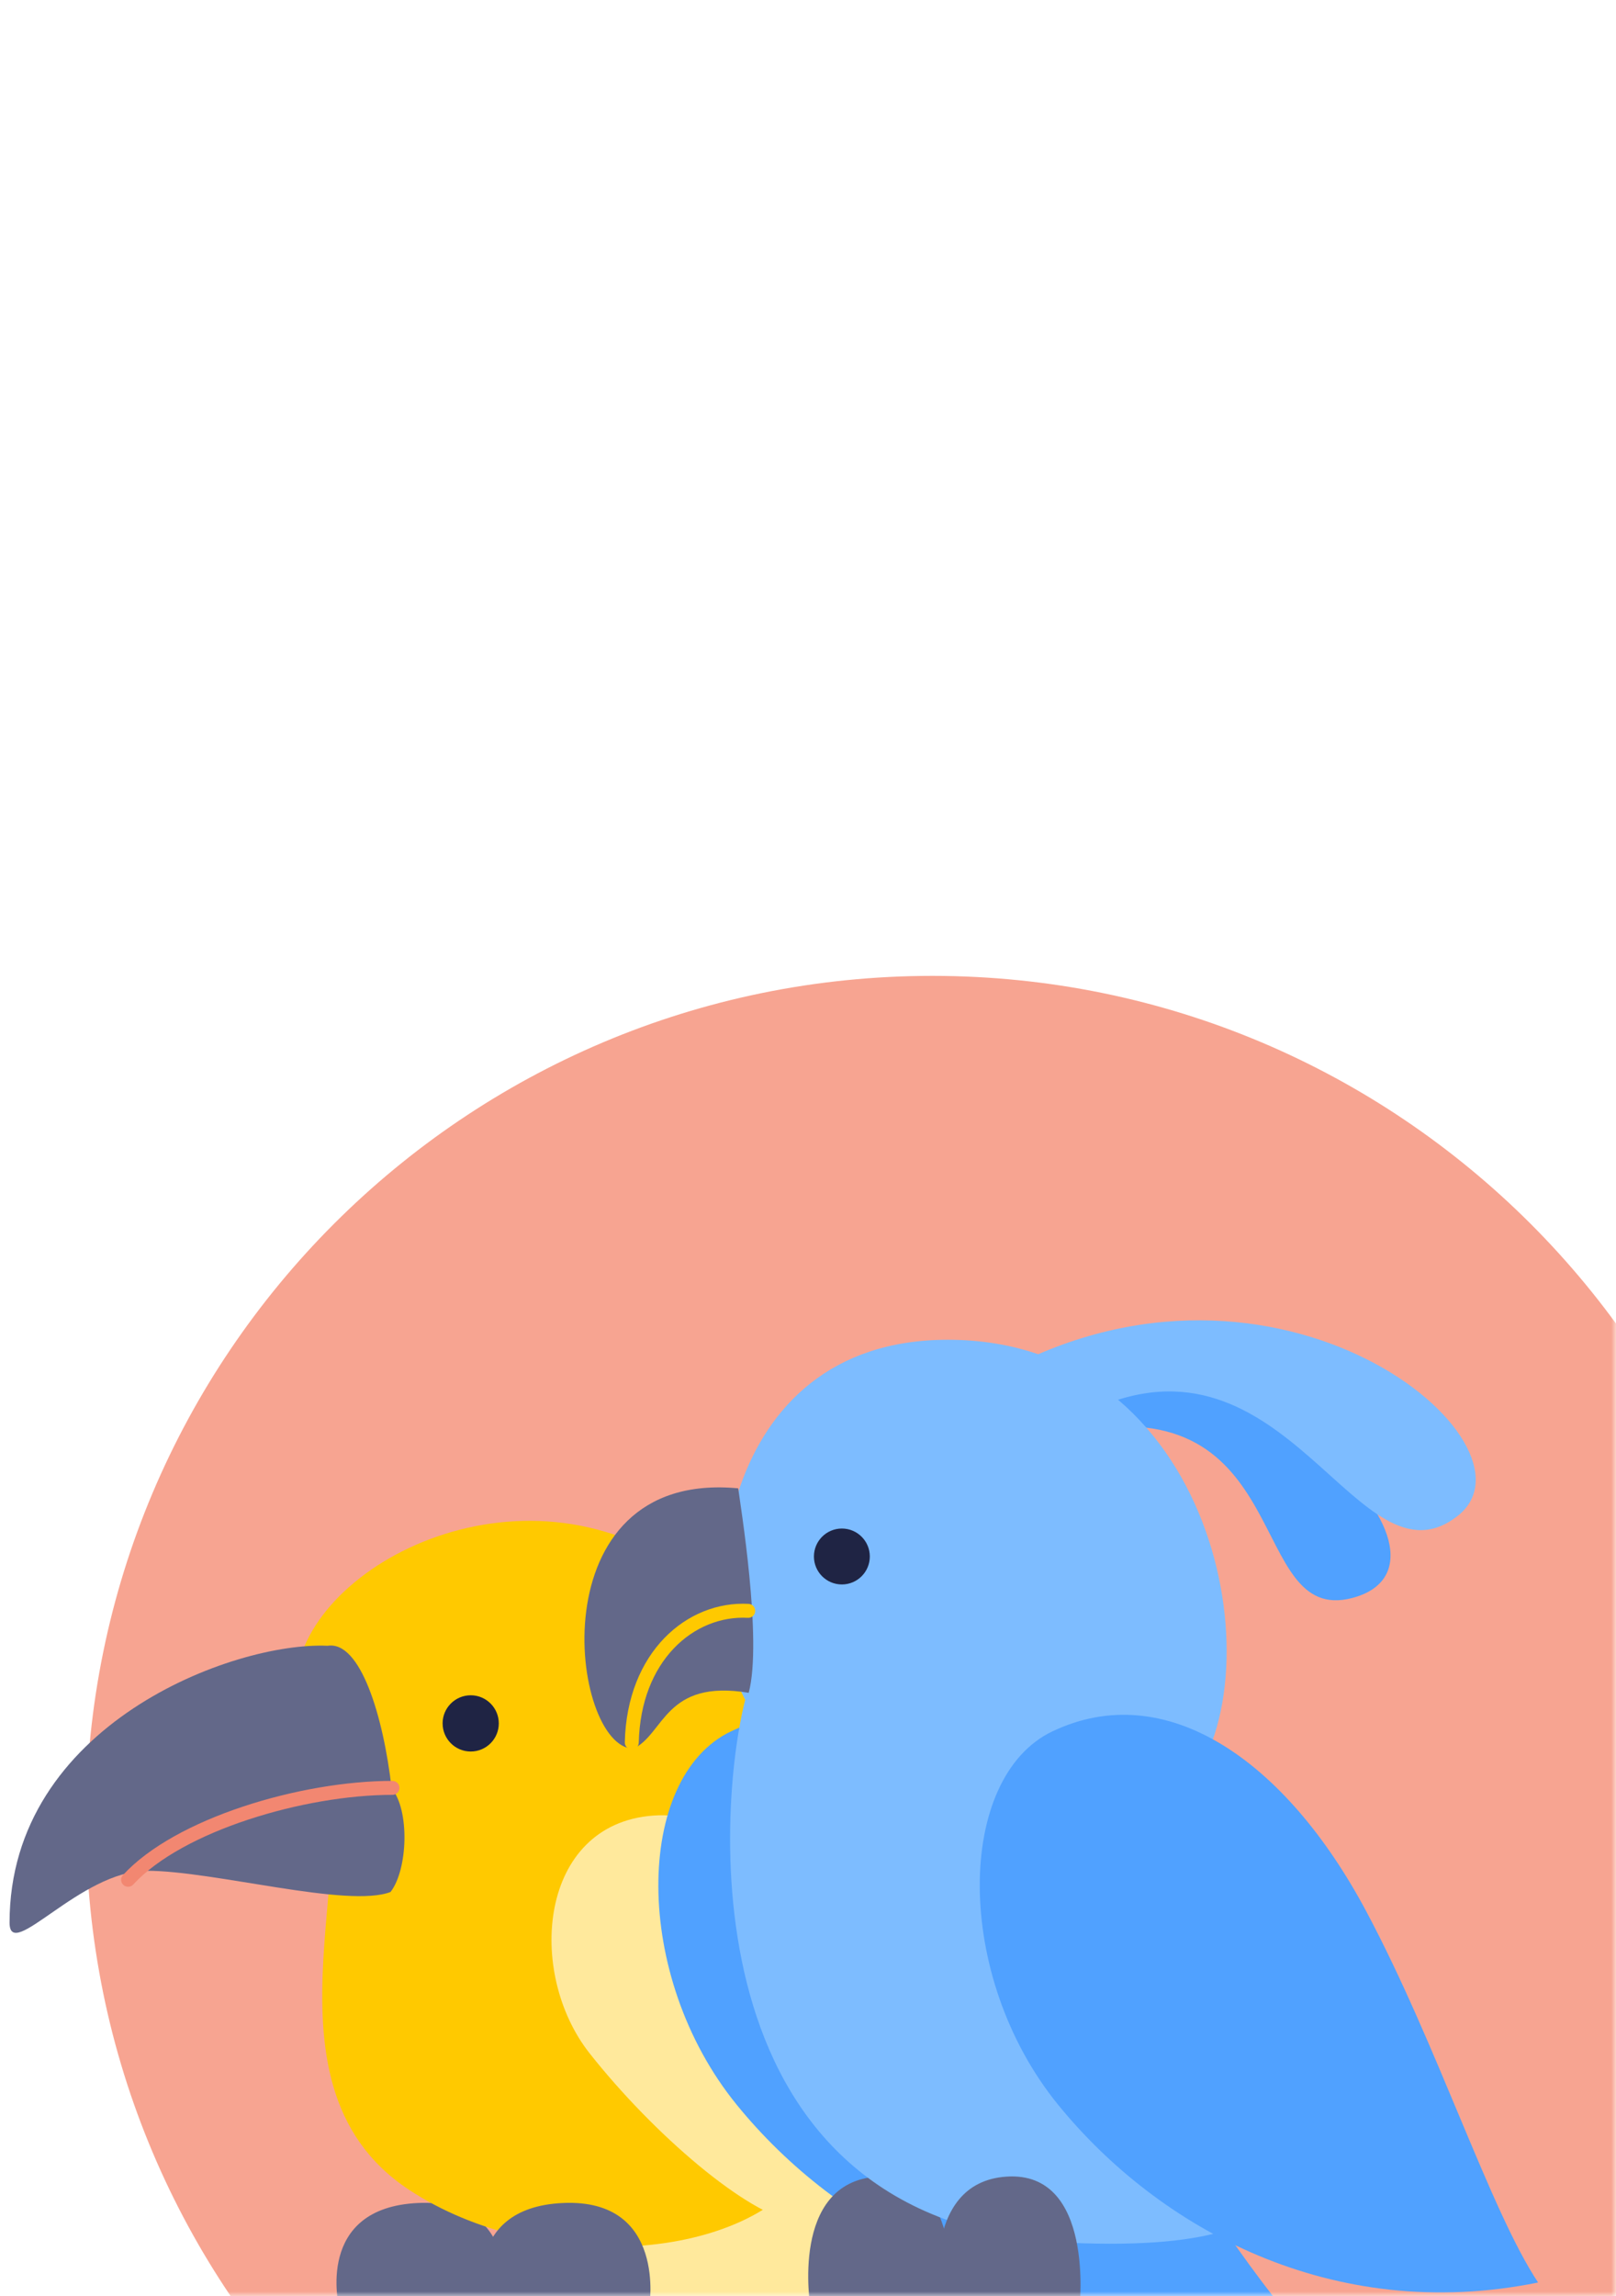 <svg xmlns="http://www.w3.org/2000/svg" xmlns:xlink="http://www.w3.org/1999/xlink" width="169" height="240" viewBox="0 0 169 240">
    <defs>
        <path id="ylo8ltymxa" d="M0 0H169V240H0z"/>
        <path id="0sp7je6wrc" d="M0.024 0.049L72.367 0.049 72.367 55 0.024 55z"/>
    </defs>
    <g fill="none" fill-rule="evenodd">
        <g>
            <mask id="40z8gg0c6b" fill="#fff">
                <use xlink:href="#ylo8ltymxa"/>
            </mask>
            <g mask="url(#40z8gg0c6b)">
                <g>
                    <path fill="#F7A491" d="M96.5 177c48.877 0 88.5-39.623 88.5-88.5S145.377 0 96.5 0 8 39.623 8 88.5 47.623 177 96.5 177z" transform="translate(1 102)"/>
                    <g>
                        <g>
                            <path fill="#636889" d="M51.745 103.15H34.46s-2.602-10.418 8.29-10.892c10.888-.473 8.995 10.892 8.995 10.892" transform="translate(1 102) translate(0 36)"/>
                            <path fill="#FFE99C" d="M82.392 89.729c14.198 19.523 27.51 31.946 24.847 35.05-2.662 3.107-11.092-1.33-18.19-9.316 7.098 8.43 8.873 9.76 4.88 11.094-3.995 1.33-23.073-15.531-30.172-26.624-7.099-11.091-3.105-14.64-3.105-14.64l21.74 4.436z" transform="translate(1 102) translate(0 36)"/>
                            <path fill="#FFC900" d="M75.63 60.89c3.358-3.62 10.34-32.569-14.217-39.031-18.385-4.839-37.738 10.856-29.592 22.365 6.648 9.395-7.313 35.252 9.949 46.65 13.698 9.045 35.794 7.554 41.96-2.727 6.657-11.091-1-16.165-8.1-27.256" transform="translate(1 102) translate(0 36)"/>
                            <path fill="#FFE99C" d="M82.285 94.234c5.982.802 9.876-7.418 8.545-16.735-1.331-9.317-11.535-26.621-23.516-25.734-11.978.888-13.31 16.417-6.655 24.847s16.554 16.94 21.626 17.622" transform="translate(1 102) translate(0 36)"/>
                            <path fill="#636889" d="M39.955 48.925c-.862-7.545-3.268-15.451-6.689-14.907C23.403 33.574 0 42.279 0 62.958c0 4.21 7.374-5.423 14.36-5.423 6.987 0 21.017 3.937 25.482 2.217 1.822-2.353 2.017-8.572.113-10.827z" transform="translate(1 102) translate(0 36)"/>
                            <path fill="#F28771" fill-rule="nonzero" d="M40.044 48.14c.404 0 .731.326.731.73 0 .403-.327.73-.73.73-9.216 0-21.965 3.773-27.11 9.372-.274.297-.736.316-1.033.043-.298-.273-.317-.735-.044-1.032 5.478-5.961 18.602-9.844 28.186-9.844z" transform="translate(1 102) translate(0 36)"/>
                            <path fill="#636889" d="M66.898 103.15H49.614S47.01 92.732 57.9 92.258c10.891-.473 8.998 10.892 8.998 10.892" transform="translate(1 102) translate(0 36)"/>
                            <path fill="#1F2444" d="M45.288 42.13c0 1.624 1.316 2.94 2.939 2.94 1.624 0 2.936-1.316 2.936-2.94 0-1.62-1.312-2.938-2.936-2.938-1.623 0-2.94 1.318-2.94 2.938" transform="translate(1 102) translate(0 36)"/>
                            <path fill="#50A1FF" d="M126.24 100.57c-21.52 4.362-39.659-5.634-50.192-18.574-10.974-13.48-10.683-34.22-.616-39.024 11.82-5.643 24.371 2.917 32.855 18.836 7.466 14.013 12.915 31.17 17.954 38.761" transform="translate(1 102) translate(0 36)"/>
                            <path fill="#50A1FF" d="M118.801 81.054c8.808 17.802 27.916 41.563 43.773 46.258-15.02 6.21-44.229-1.634-62.956-47.934 3.092-16.795 19.183 1.676 19.183 1.676M102.508 7.026c27.585-8.012 51.776 18.442 37.856 22.01-11.06 2.835-5.8-21.944-29.086-17.382-23.286 4.562-8.77-4.628-8.77-4.628" transform="translate(1 102) translate(0 36)"/>
                            <path fill="#7DBCFF" d="M103.24 5.686c29.472-16.441 57.69 7.256 48.228 14.737C140.995 28.705 133.69-.28 112.983 9.462c-21.471 10.103-9.743-3.776-9.743-3.776" transform="translate(1 102) translate(0 36)"/>
                            <g transform="translate(1 102) translate(0 36) translate(93.96 84.655)">
                                <mask id="i84tlx1v0d" fill="#fff">
                                    <use xlink:href="#0sp7je6wrc"/>
                                </mask>
                                <path fill="#50A1FF" d="M23.163 12.008c6.09 16.32 32.884 37.756 49.204 40.436C58.239 60.48 14.639 50.738.024 6.405c.974-17.05 23.14 5.603 23.14 5.603" mask="url(#i84tlx1v0d)"/>
                            </g>
                            <path fill="#636889" d="M98.373 103.15h-14.62S81.548 90.094 90.76 89.5c9.215-.592 7.612 13.65 7.612 13.65" transform="translate(1 102) translate(0 36)"/>
                            <path fill="#7DBCFF" d="M123.214 48.677c9.501-11.691 2.833-46.644-25.089-46.644-24.48 0-26.306 28.134-21.191 37.634-2.924 11.325-6.183 55.019 33.98 56.753 31.056 1.34 23.749-11.448 20.826-26.43-2.925-14.978-8.526-21.313-8.526-21.313" transform="translate(1 102) translate(0 36)"/>
                            <path fill="#50A1FF" d="M159.854 100.57c-21.521 4.362-39.658-5.634-50.193-18.574-10.974-13.48-10.683-34.22-.615-39.024 11.818-5.643 24.371 2.917 32.854 18.836 7.466 14.013 12.916 31.17 17.954 38.761" transform="translate(1 102) translate(0 36)"/>
                            <path fill="#636889" d="M111.894 103.15H97.272s-2.202-13.056 7.01-13.65c9.216-.592 7.612 13.65 7.612 13.65M77.299 38.935c-8.769-1.463-8.81 4.302-12.058 5.845-6.58-.087-10.23-29.229 10.961-27.218.184 1.46 2.56 15.893 1.097 21.373" transform="translate(1 102) translate(0 36)"/>
                            <path fill="#FFC900" fill-rule="nonzero" d="M64.341 44.113c.214-9.434 6.514-14.82 12.948-14.475.403.021.712.366.69.769-.021.403-.366.712-.769.69-5.634-.303-11.213 4.467-11.408 13.05-.009.403-.343.723-.747.714-.403-.01-.723-.344-.714-.748z" transform="translate(1 102) translate(0 36)"/>
                            <path fill="#1F2444" d="M84.12 24.686c0 1.614 1.308 2.923 2.922 2.923s2.922-1.31 2.922-2.923c0-1.614-1.308-2.922-2.922-2.922s-2.922 1.308-2.922 2.922" transform="translate(1 102) translate(0 36)"/>
                        </g>
                    </g>
                </g>
            </g>
        </g>
    </g>
</svg>
